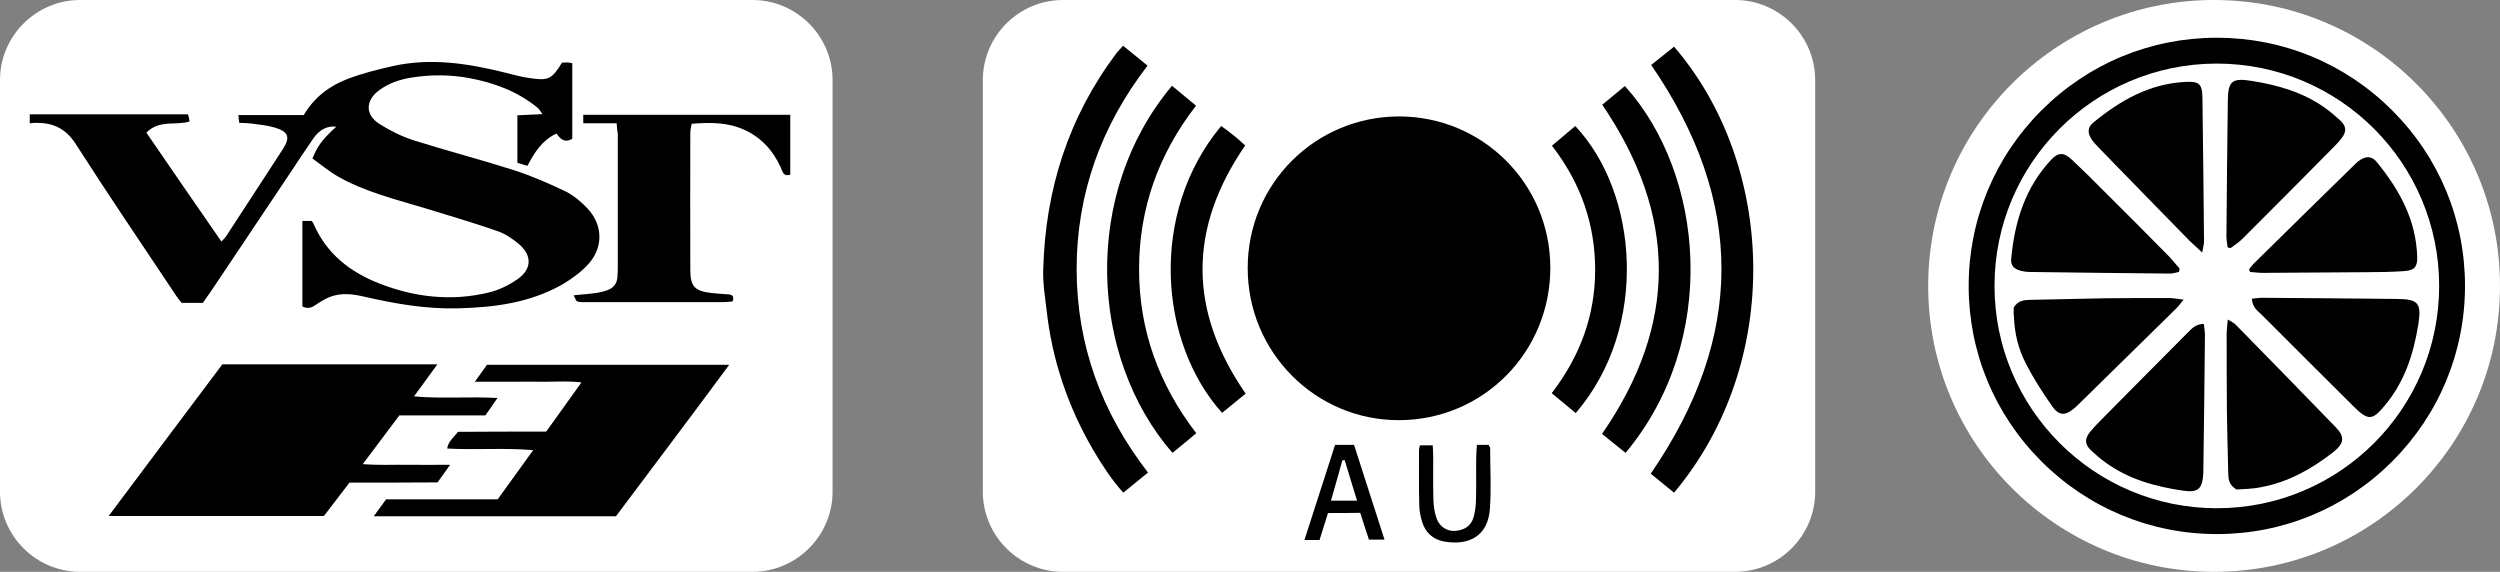 <?xml version="1.0" encoding="utf-8"?>
<svg version="1.1" id="Calque_1" xmlns="http://www.w3.org/2000/svg" xmlns:xlink="http://www.w3.org/1999/xlink" x="0px" y="0px"
	 width="1093px" height="250px" viewBox="291 132 1093 250" xml:space="preserve">
<rect x="291" y="132" width="1093" height="250" fill="#808080" stroke="none"/>
<g>
	<g>
		<path fill="#FFFFFF" d="M1049.6,382H755.7c-19.3,0-35-15.8-35-35V167c0-19.3,15.8-35,35-35h293.9c19.3,0,35,15.8,35,35V347
			C1084.6,366.2,1068.9,382,1049.6,382z"/>
	</g>
	<g>
		<path fill="#FFFFFF" d="M620,382H326c-19.3,0-35-15.8-35-35V167c0-19.3,15.8-35,35-35H620c19.3,0,35,15.8,35,35V347
			C655,366.2,639.2,382,620,382z"/>
	</g>
	<g>
		<circle fill="#FFFFFF" cx="1259" cy="257" r="125"/>
	</g>
	<path d="M304,182c23,0,46,0,69.2,0c0.3,1,0.5,1.9,0.7,3.1c-6.1,1.9-13.3-0.9-18.9,4.9c10.9,15.9,21.7,31.6,32.8,47.6
		c1-1.1,1.6-1.6,2-2.2c8.3-12.7,16.5-25.4,24.8-38.1c3.4-5.2,2.6-7.7-3.4-9.5c-3.3-1-6.8-1.3-10.3-1.8c-1.6-0.2-3.3-0.2-5.3-0.3
		c-0.1-1.1-0.2-2-0.4-3.4c9.7,0,19.1,0,28.6,0c4.6-7.8,11.3-12.8,19.2-15.8c6.3-2.4,13-4.1,19.7-5.6c16.5-3.7,32.8-1.2,48.9,2.8
		c3.6,0.9,7.1,1.9,10.7,2.4c8.5,1.3,9.9,0.6,14.4-6.7c0.7,0,1.5-0.1,2.3-0.1c0.7,0,1.3,0.2,2.2,0.3c0,11.1,0,22.2,0,33.1
		c-3.4,1.9-5.2,0.1-6.9-2.3c-6.3,2.9-9.6,8.2-12.7,14.1c-1.6-0.5-2.9-0.9-4.4-1.3c0-7,0-13.6,0-20.8c3.5-0.2,6.9-0.3,11-0.5
		c-1-1.3-1.5-2.3-2.3-2.9c-8.8-7.1-19-10.9-30-12.9c-8.2-1.5-16.6-1.5-24.9-0.2c-5.2,0.8-10.1,2.5-14.3,5.6
		c-6,4.5-6.1,10.7,0.2,14.7c4.6,2.9,9.6,5.4,14.8,7.1c14.6,4.6,29.5,8.5,44,13.1c7.7,2.5,15.3,5.8,22.6,9.3c3.6,1.8,6.9,4.6,9.7,7.6
		c6.7,7.3,6.8,17.1,0,24.4c-3.2,3.5-7.3,6.4-11.4,8.8c-14,7.9-29.5,9.9-45.3,10.3c-14,0.4-27.5-2-41.1-5.1
		c-5.1-1.2-10.2-1.8-15.2,0.2c-2.1,0.9-4.1,2.1-6,3.4c-1.8,1.3-3.5,1.8-5.8,0.7c0-12.3,0-24.7,0-37.4c1.5,0,2.8,0,4,0
		c0.4,0.5,0.8,0.8,0.9,1.3c5.7,13.1,16,21.1,28.9,26.1c15.4,6,31.4,7.8,47.6,3.9c4.4-1,8.8-3.2,12.6-5.8c6.5-4.5,6.5-10.7,0.3-15.7
		c-2.8-2.3-6-4.4-9.4-5.5c-10.4-3.6-20.9-6.7-31.4-9.9c-12.9-3.9-26.1-7.1-37.9-13.8c-4-2.3-7.6-5.3-11.2-7.9
		c2.3-5.7,4.4-8.4,10.4-13.9c-3.8-0.5-7.3,1.2-10,5.1c-3.6,5.2-7.1,10.5-10.6,15.8c-11.2,16.7-22.4,33.5-33.6,50.2
		c-1.3,1.9-2.7,3.8-4.1,5.9c-2.9,0-5.9,0-9.3,0c-0.7-0.9-1.7-2-2.5-3.3c-14.7-22-29.6-44-43.9-66.3c-4.3-6.6-9.7-9.1-17-9.1
		c-1,0-2,0.1-3,0.2C304,184.7,304,183.3,304,182z"/>
	<path d="M443.8,343c-3.8,4.9-7.4,9.6-11.2,14.6c-30.9,0-62,0-94.1,0c16.8-22.5,33.3-44.4,49.7-66.3c31.2,0,62.2,0,94,0
		c-3.5,4.8-6.5,9-10.2,14c12.3,1.1,24,0,36.5,0.7c-2,2.9-3.5,5.1-5.3,7.6c-12.6,0-25,0-37.6,0c-5.2,7-10.3,13.7-16,21.3
		c7.1,0.6,13.1,0.2,19.2,0.3c5.9,0.1,11.8,0,19,0c-2.3,3.2-3.8,5.3-5.5,7.7C469.6,343,456.8,343,443.8,343z"/>
	<path d="M529.8,320.7c5.2-7.2,10-13.9,15.4-21.5c-5.8-0.7-10.6-0.3-15.5-0.3c-5-0.1-10,0-15,0s-10,0-16.1,0
		c2.1-2.9,3.6-5.1,5.3-7.4c35.1,0,70,0,105.9,0c-16.6,22.5-33.1,44.3-49.5,66.2c-35,0-70,0-105.9,0c2-2.8,3.6-5,5.4-7.4
		c16.2,0,32.4,0,48.8,0c5-7,10-13.8,15.5-21.5c-12.9-1.1-25.1,0-37.6-0.7c0.5-3.3,2.9-4.8,4.7-7.3
		C503.9,320.7,516.7,320.7,529.8,320.7z"/>
	<path d="M560.6,185.9c-5.1,0-9.7,0-14.6,0c0-1.4,0-2.5,0-3.7c30.2,0,60.2,0,90.5,0c0,8.8,0,17.5,0,26.2c-3.2,0.9-3.4-1.6-4.2-3.3
		c-3.4-7.4-8.5-13-16-16.4c-7.3-3.3-14.8-3.2-22.9-2.6c-0.2,1.3-0.6,2.6-0.6,3.8c0,20-0.1,40,0,59.9c0,7.4,1.8,9.4,9.2,10.3
		c2.5,0.3,5,0.4,7.5,0.6c1.6,0.1,2.6,0.8,1.8,3.1c-1.4,0.1-3,0.3-4.6,0.3c-19.8,0-39.6,0-59.4,0c-1.3,0-2.7,0.1-3.9-0.3
		c-0.6-0.2-0.9-1.4-1.6-2.7c3.9-0.4,7.2-0.6,10.4-1.1c1.8-0.3,3.6-0.8,5.2-1.5c2.1-1,3.3-2.8,3.5-5.1c0.1-1.3,0.2-2.7,0.2-4
		c0-19.6,0-39.3,0-58.9C560.9,189.2,560.7,187.9,560.6,185.9z"/>
	<path d="M902.6,182.9c36.6,0,66.1,29.4,66.2,66c0.1,37-29.3,66.7-66.1,66.8c-36.6,0.1-66.3-29.8-66.2-66.6
		C836.5,212.4,866,183,902.6,182.9z"/>
	<path d="M782,152c3.7,3,7.1,5.7,10.7,8.7c-20.3,26.4-31,56-31,89.1c0.1,33,10.8,62.4,31.2,88.8c-3.7,3-7.1,5.8-10.8,8.8
		c-5.3-5.9-9.4-12.3-13.3-18.9c-10.9-18.8-17.8-39.1-20.2-60.7c-0.7-5.9-1.7-11.9-1.5-17.9c0.9-34.9,11-66.8,32.2-94.9
		C780,154.2,780.8,153.4,782,152z"/>
	<path d="M1012.7,339.1c41.2-60,41.2-119,0.2-178.7c3.1-2.5,6.6-5.3,10-8c44.5,51.7,47.8,138,0,195
		C1019.4,344.6,1016,341.8,1012.7,339.1z"/>
	<path d="M1001.7,330c-3.6-2.9-6.9-5.6-10.3-8.3c33.1-47.8,33.1-95.4,0.1-143.9c3.1-2.6,6.5-5.4,9.9-8.2
		C1036.2,208.1,1042.9,280.6,1001.7,330z"/>
	<path d="M803.4,169.5c3.6,3,6.9,5.7,10.5,8.7c-16.4,21.2-24.9,44.9-24.9,71.5s8.6,50.3,25,71.7c-1.9,1.6-3.7,3.1-5.4,4.5
		s-3.3,2.7-5,4.1C767.2,288.1,763.9,216.5,803.4,169.5z"/>
	<path d="M835.6,304.1c-3.4,2.8-6.8,5.6-10.3,8.4c-27.6-30.7-32.1-87.4-0.4-125.4c3.7,2.6,7.2,5.4,10.5,8.5
		C810.5,231.8,810.5,267.8,835.6,304.1z"/>
	<path d="M979.9,312.6c-3.4-2.8-6.8-5.6-10.5-8.7c12.4-16.1,19-34,19-53.9s-6.2-37.9-18.9-54.3c3.5-3,6.9-5.8,10.2-8.6
		C1007.2,216.2,1012.2,275,979.9,312.6z"/>
	<path d="M871.6,356.3c-1.3,4-2.4,7.8-3.7,11.8c-2.1,0-4,0-6.6,0c4.6-14.2,9-27.9,13.4-41.6c3,0,5.5,0,8.3,0
		c4.4,13.7,8.7,27.2,13.3,41.4c-2.5,0-4.5,0-6.8,0c-1.3-3.8-2.5-7.6-3.8-11.7C881.1,356.3,876.7,356.3,871.6,356.3z M884.3,350.9
		c-2-6.5-3.7-12.1-5.4-17.7c-0.3,0-0.7,0-1,0c-1.6,5.7-3.2,11.5-5,17.7C877,350.9,880.2,350.9,884.3,350.9z"/>
	<path d="M936.7,326.5c2.2,0,3.6,0,5.1,0c0.3,0.6,0.7,1,0.7,1.4c0,8.8,0.5,17.6-0.1,26.4c-0.8,12.4-9.6,16.4-20.3,14.4
		c-4.7-0.9-8-4-9.4-8.7c-0.7-2.4-1.2-4.9-1.2-7.3c-0.2-8-0.1-16-0.1-23.9c0-0.6,0.2-1.3,0.4-2.1c1.9,0,3.6,0,5.6,0
		c0.1,1.9,0.2,3.5,0.2,5.2c0,6.3-0.1,12.6,0.1,19c0.1,2.6,0.5,5.3,1.4,7.8c1.3,3.6,4.6,5.7,8.2,5.4c3.8-0.3,6.8-2.1,7.9-5.8
		c0.7-2.5,1.1-5.2,1.1-7.8c0.2-6.1,0-12.3,0.1-18.5C936.4,330.2,936.6,328.6,936.7,326.5z"/>
	<path d="M1254.5,273.6c0.2,1.9,0.5,3.3,0.5,4.8c-0.2,19.8-0.4,39.7-0.7,59.5c0,0.3,0,0.7,0,0.9c-0.4,7-2.2,8.7-9,7.7
		c-12.2-1.8-23.8-5-33.9-12.4c-2.2-1.6-4.2-3.3-6.1-5.1c-2.9-2.7-3-5.1-0.5-8.2c1.3-1.6,2.7-3,4.1-4.5c12.8-12.9,25.7-26,38.6-38.9
		C1249.2,275.8,1250.7,273.7,1254.5,273.6z"/>
	<path d="M1264.9,240.1c-0.2-1.6-0.5-3.3-0.5-4.9c0.2-19.7,0.3-39.4,0.6-59.1c0.1-8.8,1.9-10.1,10.6-8.7
		c11.3,1.8,22.2,4.9,31.8,11.7c2.4,1.7,4.7,3.7,6.8,5.6c2.7,2.6,2.8,4.8,0.5,7.8c-1.3,1.7-2.9,3.3-4.4,4.8
		c-12.9,13.1-26,26.2-39,39.2c-1.5,1.5-3.3,2.6-5,3.9C1265.8,240.5,1265.3,240.3,1264.9,240.1z"/>
	<path d="M1275.5,262.6c2.1-0.2,3.6-0.5,5.1-0.4c19.5,0.1,39,0.3,58.5,0.5c9.3,0.1,10.6,1.9,9.2,11.1c-2.1,13-6,25.1-14.6,35.4
		c-5.4,6.6-7.3,6.8-13.5,0.7c-13.6-13.5-27.2-27.1-40.8-40.7C1277.6,267.6,1275.8,266.1,1275.5,262.6z"/>
	<path d="M1243.6,250.9c-1.4,0.3-2.9,0.8-4.3,0.7c-20.3-0.2-40.6-0.4-61-0.7c-1.2,0-2.5-0.2-3.8-0.5c-3-0.8-4.5-2.3-4.2-5.3
		c1.5-16.2,6.1-31.2,17.6-43.4c3-3.1,5.4-3.2,8.9,0.1c4.9,4.6,9.7,9.3,14.4,14.1c9.2,9.2,18.4,18.3,27.5,27.6
		c1.9,1.9,3.4,3.9,5.2,5.9C1243.9,250,1243.8,250.4,1243.6,250.9z"/>
	<path d="M1171.4,266.4c2-3.1,4.5-3.2,7-3.3c11.1-0.2,22.1-0.5,33.2-0.7c9.2-0.1,18.4-0.1,27.7-0.1c1.8,0,3.6,0.4,6.4,0.7
		c-1.7,2-2.5,3.2-3.6,4.2c-14.3,14.1-28.8,28.2-43.1,42.3c-0.4,0.3-0.7,0.7-1,0.9c-4,3.4-6.8,3.5-9.8-0.8c-4.2-6-8.2-12.2-11.5-18.7
		c-3.3-6.3-4.9-13.1-5.2-20.3C1171.3,269.1,1171.4,267.4,1171.4,266.4z"/>
	<path d="M1268.8,346c-3.3-2-3.5-4.3-3.6-6.7c-0.2-9.2-0.5-18.4-0.6-27.7c-0.1-11.3-0.1-22.5-0.1-33.8c0-1.8,0.3-3.6,0.5-6.1
		c1.6,1,2.6,1.4,3.3,2.1c14.6,14.9,29.3,29.9,43.8,44.9c4.2,4.3,3.8,7.1-0.9,10.9c-9.5,7.4-19.7,13.2-31.7,15.4
		C1275.7,345.8,1271.8,345.8,1268.8,346z"/>
	<path d="M1274.3,249.7c0.8-1,1.7-2.2,2.7-3.1c14.3-14.1,28.7-28.2,43.1-42.3c0.8-0.8,1.8-1.8,2.8-2.4c2.7-1.7,5.1-1.6,7.1,0.8
		c10,12.2,17.4,25.5,17.8,41.8c0.1,4.1-1.2,5.7-5.4,6c-5.4,0.4-10.9,0.5-16.4,0.5c-15.3,0.1-30.6,0.2-45.9,0.3
		c-1.8,0-3.6-0.3-5.4-0.4C1274.6,250.6,1274.4,250.2,1274.3,249.7z"/>
	<path d="M1253.8,242.4c-2.4-2.3-4.1-3.7-5.6-5.2c-13.2-13.5-26.4-27-39.6-40.6c-1.1-1.1-2.2-2.3-3.1-3.6c-1.9-2.8-1.9-5.4,0.8-7.5
		c11.8-9.7,24.7-17,40.4-17.7c5.6-0.3,7.1,0.9,7.2,6.6c0.3,21.1,0.5,42.1,0.7,63.2C1254.6,238.9,1254.2,240,1253.8,242.4z"/>
	<path d="M1260.2,159.8c53.6,0,97.2,43.5,97.2,97.2s-43.5,97.2-97.2,97.2c-53.6,0-97.2-43.5-97.2-97.2S1206.5,159.8,1260.2,159.8
		 M1260.2,148.5c-29,0-56.2,11.3-76.7,31.8c-20.4,20.4-31.8,47.7-31.8,76.7c0,29,11.3,56.2,31.8,76.7c20.4,20.4,47.7,31.8,76.7,31.8
		c29,0,56.2-11.3,76.7-31.8c20.4-20.4,31.8-47.7,31.8-76.7s-11.3-56.2-31.8-76.7C1316.4,159.8,1289.2,148.5,1260.2,148.5
		L1260.2,148.5z"/>
</g>
</svg>
